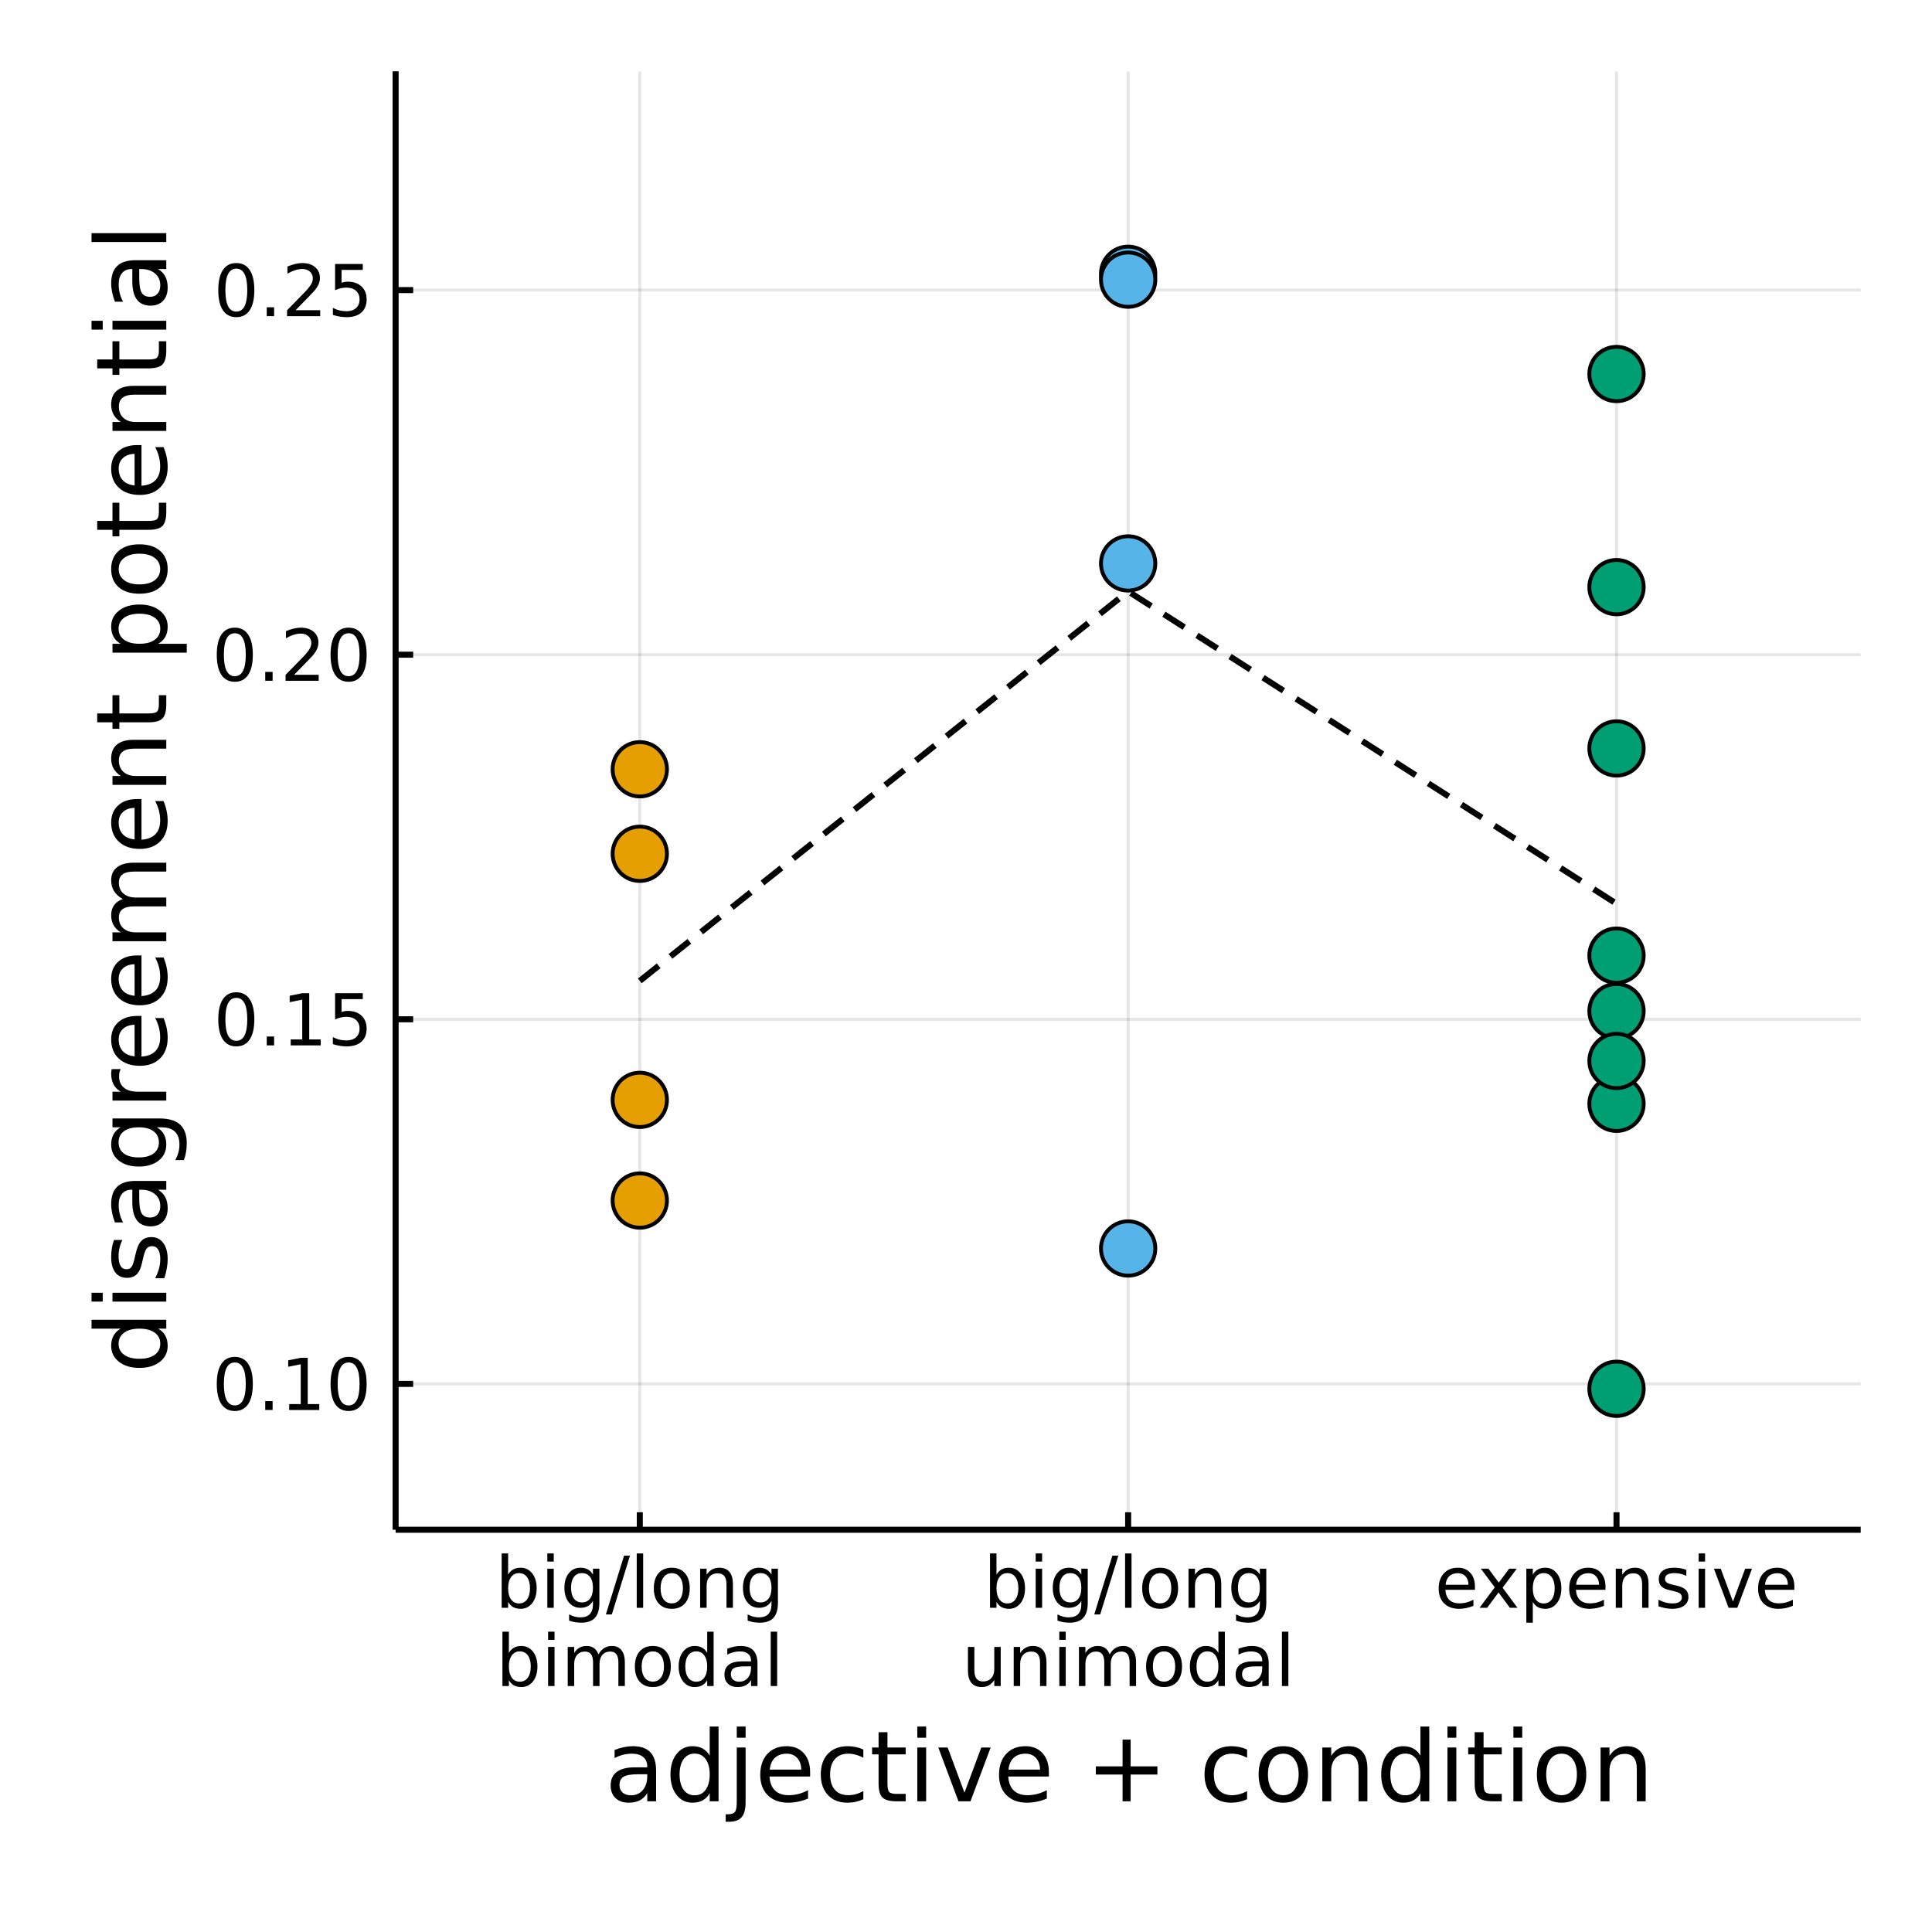 <?xml version="1.0" encoding="utf-8"?>
<svg xmlns="http://www.w3.org/2000/svg" xmlns:xlink="http://www.w3.org/1999/xlink" width="320" height="320" viewBox="0 0 1280 1280">
<rect x="0" y="0" width="1280" height="1280" fill="#333333" stroke="none"/>
<defs>
  <clipPath id="clip300">
    <rect x="0" y="0" width="1280" height="1280"/>
  </clipPath>
</defs>
<path clip-path="url(#clip300)" d="
M0 1280 L1280 1280 L1280 0 L0 0  Z
  " fill="#ffffff" fill-rule="evenodd" fill-opacity="1"/>
<defs>
  <clipPath id="clip301">
    <rect x="256" y="128" width="897" height="897"/>
  </clipPath>
</defs>
<path clip-path="url(#clip300)" d="
M262.102 1013.5 L1232.76 1013.5 L1232.76 47.244 L262.102 47.244  Z
  " fill="#ffffff" fill-rule="evenodd" fill-opacity="1"/>
<defs>
  <clipPath id="clip302">
    <rect x="262" y="47" width="972" height="967"/>
  </clipPath>
</defs>
<polyline clip-path="url(#clip302)" style="stroke:#000000; stroke-linecap:butt; stroke-linejoin:round; stroke-width:2; stroke-opacity:0.1; fill:none" points="
  423.878,1013.5 423.878,47.244 
  "/>
<polyline clip-path="url(#clip302)" style="stroke:#000000; stroke-linecap:butt; stroke-linejoin:round; stroke-width:2; stroke-opacity:0.1; fill:none" points="
  747.429,1013.5 747.429,47.244 
  "/>
<polyline clip-path="url(#clip302)" style="stroke:#000000; stroke-linecap:butt; stroke-linejoin:round; stroke-width:2; stroke-opacity:0.1; fill:none" points="
  1070.98,1013.5 1070.98,47.244 
  "/>
<polyline clip-path="url(#clip300)" style="stroke:#000000; stroke-linecap:butt; stroke-linejoin:round; stroke-width:4; stroke-opacity:1; fill:none" points="
  262.102,1013.5 1232.76,1013.5 
  "/>
<polyline clip-path="url(#clip300)" style="stroke:#000000; stroke-linecap:butt; stroke-linejoin:round; stroke-width:4; stroke-opacity:1; fill:none" points="
  423.878,1013.5 423.878,1001.9 
  "/>
<polyline clip-path="url(#clip300)" style="stroke:#000000; stroke-linecap:butt; stroke-linejoin:round; stroke-width:4; stroke-opacity:1; fill:none" points="
  747.429,1013.5 747.429,1001.9 
  "/>
<polyline clip-path="url(#clip300)" style="stroke:#000000; stroke-linecap:butt; stroke-linejoin:round; stroke-width:4; stroke-opacity:1; fill:none" points="
  1070.98,1013.5 1070.98,1001.9 
  "/>
<path clip-path="url(#clip300)" d="M351.135 1052.27 Q351.135 1047.57 349.191 1044.91 Q347.269 1042.23 343.89 1042.23 Q340.51 1042.23 338.566 1044.91 Q336.644 1047.57 336.644 1052.27 Q336.644 1056.97 338.566 1059.66 Q340.51 1062.32 343.89 1062.32 Q347.269 1062.32 349.191 1059.66 Q351.135 1056.97 351.135 1052.27 M336.644 1043.22 Q337.987 1040.91 340.024 1039.8 Q342.084 1038.66 344.931 1038.66 Q349.654 1038.66 352.593 1042.41 Q355.556 1046.16 355.556 1052.27 Q355.556 1058.38 352.593 1062.13 Q349.654 1065.88 344.931 1065.88 Q342.084 1065.88 340.024 1064.77 Q337.987 1063.64 336.644 1061.32 L336.644 1065.21 L332.362 1065.21 L332.362 1029.19 L336.644 1029.19 L336.644 1043.22 Z" fill="#000000" fill-rule="evenodd" fill-opacity="1" /><path clip-path="url(#clip300)" d="M362.616 1039.29 L366.876 1039.29 L366.876 1065.21 L362.616 1065.21 L362.616 1039.29 M362.616 1029.19 L366.876 1029.19 L366.876 1034.59 L362.616 1034.59 L362.616 1029.19 Z" fill="#000000" fill-rule="evenodd" fill-opacity="1" /><path clip-path="url(#clip300)" d="M392.848 1051.95 Q392.848 1047.32 390.926 1044.77 Q389.028 1042.23 385.579 1042.23 Q382.153 1042.23 380.232 1044.77 Q378.334 1047.32 378.334 1051.95 Q378.334 1056.55 380.232 1059.1 Q382.153 1061.65 385.579 1061.65 Q389.028 1061.65 390.926 1059.1 Q392.848 1056.55 392.848 1051.95 M397.107 1061.99 Q397.107 1068.61 394.167 1071.83 Q391.227 1075.07 385.163 1075.07 Q382.917 1075.07 380.927 1074.73 Q378.936 1074.4 377.061 1073.71 L377.061 1069.56 Q378.936 1070.58 380.764 1071.07 Q382.593 1071.55 384.491 1071.55 Q388.681 1071.55 390.764 1069.36 Q392.848 1067.18 392.848 1062.76 L392.848 1060.65 Q391.528 1062.94 389.468 1064.08 Q387.408 1065.21 384.538 1065.21 Q379.769 1065.21 376.852 1061.58 Q373.936 1057.94 373.936 1051.95 Q373.936 1045.93 376.852 1042.3 Q379.769 1038.66 384.538 1038.66 Q387.408 1038.66 389.468 1039.8 Q391.528 1040.93 392.848 1043.22 L392.848 1039.29 L397.107 1039.29 L397.107 1061.99 Z" fill="#000000" fill-rule="evenodd" fill-opacity="1" /><path clip-path="url(#clip300)" d="M413.449 1030.65 L417.385 1030.65 L405.348 1069.61 L401.413 1069.61 L413.449 1030.65 Z" fill="#000000" fill-rule="evenodd" fill-opacity="1" /><path clip-path="url(#clip300)" d="M421.852 1029.19 L426.111 1029.19 L426.111 1065.21 L421.852 1065.21 L421.852 1029.19 Z" fill="#000000" fill-rule="evenodd" fill-opacity="1" /><path clip-path="url(#clip300)" d="M445.07 1042.27 Q441.644 1042.27 439.653 1044.96 Q437.662 1047.62 437.662 1052.27 Q437.662 1056.92 439.63 1059.61 Q441.621 1062.27 445.07 1062.27 Q448.472 1062.27 450.463 1059.59 Q452.454 1056.9 452.454 1052.27 Q452.454 1047.67 450.463 1044.98 Q448.472 1042.27 445.07 1042.27 M445.07 1038.66 Q450.625 1038.66 453.796 1042.27 Q456.968 1045.88 456.968 1052.27 Q456.968 1058.64 453.796 1062.27 Q450.625 1065.88 445.07 1065.88 Q439.491 1065.88 436.32 1062.27 Q433.172 1058.64 433.172 1052.27 Q433.172 1045.88 436.32 1042.27 Q439.491 1038.66 445.07 1038.66 Z" fill="#000000" fill-rule="evenodd" fill-opacity="1" /><path clip-path="url(#clip300)" d="M485.579 1049.56 L485.579 1065.21 L481.32 1065.21 L481.32 1049.7 Q481.32 1046.02 479.884 1044.19 Q478.449 1042.36 475.579 1042.36 Q472.13 1042.36 470.139 1044.56 Q468.148 1046.76 468.148 1050.56 L468.148 1065.21 L463.866 1065.21 L463.866 1039.29 L468.148 1039.29 L468.148 1043.31 Q469.676 1040.98 471.736 1039.82 Q473.82 1038.66 476.528 1038.66 Q480.995 1038.66 483.287 1041.44 Q485.579 1044.19 485.579 1049.56 Z" fill="#000000" fill-rule="evenodd" fill-opacity="1" /><path clip-path="url(#clip300)" d="M511.134 1051.95 Q511.134 1047.32 509.213 1044.77 Q507.315 1042.23 503.866 1042.23 Q500.44 1042.23 498.518 1044.77 Q496.62 1047.32 496.62 1051.95 Q496.62 1056.55 498.518 1059.1 Q500.44 1061.65 503.866 1061.65 Q507.315 1061.65 509.213 1059.1 Q511.134 1056.55 511.134 1051.95 M515.393 1061.99 Q515.393 1068.61 512.454 1071.83 Q509.514 1075.07 503.449 1075.07 Q501.204 1075.07 499.213 1074.73 Q497.222 1074.4 495.347 1073.71 L495.347 1069.56 Q497.222 1070.58 499.051 1071.07 Q500.88 1071.55 502.778 1071.55 Q506.968 1071.55 509.051 1069.36 Q511.134 1067.18 511.134 1062.76 L511.134 1060.65 Q509.815 1062.94 507.755 1064.08 Q505.694 1065.21 502.824 1065.21 Q498.056 1065.21 495.139 1061.58 Q492.222 1057.94 492.222 1051.95 Q492.222 1045.93 495.139 1042.3 Q498.056 1038.66 502.824 1038.66 Q505.694 1038.66 507.755 1039.8 Q509.815 1040.93 511.134 1043.22 L511.134 1039.29 L515.393 1039.29 L515.393 1061.99 Z" fill="#000000" fill-rule="evenodd" fill-opacity="1" /><path clip-path="url(#clip300)" d="M351.644 1104.11 Q351.644 1099.41 349.7 1096.75 Q347.779 1094.07 344.399 1094.07 Q341.019 1094.07 339.075 1096.75 Q337.154 1099.41 337.154 1104.11 Q337.154 1108.81 339.075 1111.5 Q341.019 1114.16 344.399 1114.16 Q347.779 1114.16 349.7 1111.5 Q351.644 1108.81 351.644 1104.11 M337.154 1095.06 Q338.496 1092.75 340.533 1091.64 Q342.593 1090.5 345.441 1090.5 Q350.163 1090.5 353.103 1094.25 Q356.066 1098 356.066 1104.11 Q356.066 1110.22 353.103 1113.97 Q350.163 1117.72 345.441 1117.72 Q342.593 1117.72 340.533 1116.61 Q338.496 1115.48 337.154 1113.16 L337.154 1117.05 L332.871 1117.05 L332.871 1081.03 L337.154 1081.03 L337.154 1095.06 Z" fill="#000000" fill-rule="evenodd" fill-opacity="1" /><path clip-path="url(#clip300)" d="M363.126 1091.13 L367.385 1091.13 L367.385 1117.05 L363.126 1117.05 L363.126 1091.13 M363.126 1081.03 L367.385 1081.03 L367.385 1086.43 L363.126 1086.43 L363.126 1081.03 Z" fill="#000000" fill-rule="evenodd" fill-opacity="1" /><path clip-path="url(#clip300)" d="M396.482 1096.1 Q398.079 1093.23 400.301 1091.87 Q402.524 1090.5 405.533 1090.5 Q409.584 1090.5 411.783 1093.35 Q413.982 1096.17 413.982 1101.4 L413.982 1117.05 L409.7 1117.05 L409.7 1101.54 Q409.7 1097.82 408.38 1096.01 Q407.061 1094.2 404.352 1094.2 Q401.042 1094.2 399.121 1096.4 Q397.2 1098.6 397.2 1102.4 L397.2 1117.05 L392.917 1117.05 L392.917 1101.54 Q392.917 1097.79 391.598 1096.01 Q390.278 1094.2 387.524 1094.2 Q384.26 1094.2 382.339 1096.43 Q380.417 1098.63 380.417 1102.4 L380.417 1117.05 L376.135 1117.05 L376.135 1091.13 L380.417 1091.13 L380.417 1095.15 Q381.876 1092.77 383.913 1091.64 Q385.95 1090.5 388.751 1090.5 Q391.575 1090.5 393.542 1091.94 Q395.533 1093.37 396.482 1096.1 Z" fill="#000000" fill-rule="evenodd" fill-opacity="1" /><path clip-path="url(#clip300)" d="M432.523 1094.11 Q429.098 1094.11 427.107 1096.8 Q425.116 1099.46 425.116 1104.11 Q425.116 1108.76 427.084 1111.45 Q429.074 1114.11 432.523 1114.11 Q435.926 1114.11 437.917 1111.43 Q439.908 1108.74 439.908 1104.11 Q439.908 1099.51 437.917 1096.82 Q435.926 1094.11 432.523 1094.11 M432.523 1090.5 Q438.079 1090.5 441.25 1094.11 Q444.422 1097.72 444.422 1104.11 Q444.422 1110.48 441.25 1114.11 Q438.079 1117.72 432.523 1117.72 Q426.945 1117.72 423.774 1114.11 Q420.625 1110.48 420.625 1104.11 Q420.625 1097.72 423.774 1094.11 Q426.945 1090.5 432.523 1090.5 Z" fill="#000000" fill-rule="evenodd" fill-opacity="1" /><path clip-path="url(#clip300)" d="M468.542 1095.06 L468.542 1081.03 L472.801 1081.03 L472.801 1117.05 L468.542 1117.05 L468.542 1113.16 Q467.199 1115.48 465.139 1116.61 Q463.102 1117.72 460.232 1117.72 Q455.533 1117.72 452.57 1113.97 Q449.63 1110.22 449.63 1104.11 Q449.63 1098 452.57 1094.25 Q455.533 1090.5 460.232 1090.5 Q463.102 1090.5 465.139 1091.64 Q467.199 1092.75 468.542 1095.06 M454.028 1104.11 Q454.028 1108.81 455.949 1111.5 Q457.894 1114.16 461.273 1114.16 Q464.653 1114.16 466.597 1111.5 Q468.542 1108.81 468.542 1104.11 Q468.542 1099.41 466.597 1096.75 Q464.653 1094.07 461.273 1094.07 Q457.894 1094.07 455.949 1096.75 Q454.028 1099.41 454.028 1104.11 Z" fill="#000000" fill-rule="evenodd" fill-opacity="1" /><path clip-path="url(#clip300)" d="M493.356 1104.02 Q488.194 1104.02 486.204 1105.2 Q484.213 1106.38 484.213 1109.23 Q484.213 1111.5 485.694 1112.84 Q487.199 1114.16 489.769 1114.16 Q493.31 1114.16 495.44 1111.66 Q497.593 1109.14 497.593 1104.97 L497.593 1104.02 L493.356 1104.02 M501.852 1102.26 L501.852 1117.05 L497.593 1117.05 L497.593 1113.12 Q496.134 1115.48 493.958 1116.61 Q491.782 1117.72 488.634 1117.72 Q484.653 1117.72 482.292 1115.5 Q479.954 1113.26 479.954 1109.51 Q479.954 1105.13 482.87 1102.91 Q485.81 1100.69 491.62 1100.69 L497.593 1100.69 L497.593 1100.27 Q497.593 1097.33 495.648 1095.73 Q493.727 1094.11 490.231 1094.11 Q488.009 1094.11 485.903 1094.64 Q483.796 1095.18 481.852 1096.24 L481.852 1092.31 Q484.19 1091.4 486.389 1090.96 Q488.588 1090.5 490.671 1090.5 Q496.296 1090.5 499.074 1093.42 Q501.852 1096.33 501.852 1102.26 Z" fill="#000000" fill-rule="evenodd" fill-opacity="1" /><path clip-path="url(#clip300)" d="M510.625 1081.03 L514.884 1081.03 L514.884 1117.05 L510.625 1117.05 L510.625 1081.03 Z" fill="#000000" fill-rule="evenodd" fill-opacity="1" /><path clip-path="url(#clip300)" d="M674.686 1052.27 Q674.686 1047.57 672.742 1044.91 Q670.821 1042.23 667.441 1042.23 Q664.061 1042.23 662.117 1044.91 Q660.196 1047.57 660.196 1052.27 Q660.196 1056.97 662.117 1059.66 Q664.061 1062.32 667.441 1062.32 Q670.821 1062.32 672.742 1059.66 Q674.686 1056.97 674.686 1052.27 M660.196 1043.22 Q661.538 1040.91 663.575 1039.8 Q665.635 1038.66 668.483 1038.66 Q673.205 1038.66 676.145 1042.41 Q679.108 1046.16 679.108 1052.27 Q679.108 1058.38 676.145 1062.13 Q673.205 1065.88 668.483 1065.88 Q665.635 1065.88 663.575 1064.77 Q661.538 1063.64 660.196 1061.32 L660.196 1065.21 L655.913 1065.21 L655.913 1029.19 L660.196 1029.19 L660.196 1043.22 Z" fill="#000000" fill-rule="evenodd" fill-opacity="1" /><path clip-path="url(#clip300)" d="M686.168 1039.29 L690.427 1039.29 L690.427 1065.21 L686.168 1065.21 L686.168 1039.29 M686.168 1029.19 L690.427 1029.19 L690.427 1034.59 L686.168 1034.59 L686.168 1029.19 Z" fill="#000000" fill-rule="evenodd" fill-opacity="1" /><path clip-path="url(#clip300)" d="M716.399 1051.95 Q716.399 1047.32 714.478 1044.77 Q712.58 1042.23 709.131 1042.23 Q705.705 1042.23 703.783 1044.77 Q701.885 1047.32 701.885 1051.95 Q701.885 1056.55 703.783 1059.1 Q705.705 1061.65 709.131 1061.65 Q712.58 1061.65 714.478 1059.1 Q716.399 1056.55 716.399 1051.95 M720.658 1061.99 Q720.658 1068.61 717.718 1071.83 Q714.779 1075.07 708.714 1075.07 Q706.469 1075.07 704.478 1074.73 Q702.487 1074.4 700.612 1073.71 L700.612 1069.56 Q702.487 1070.58 704.316 1071.07 Q706.144 1071.55 708.043 1071.55 Q712.232 1071.55 714.316 1069.36 Q716.399 1067.18 716.399 1062.76 L716.399 1060.65 Q715.08 1062.94 713.019 1064.08 Q710.959 1065.21 708.089 1065.21 Q703.32 1065.21 700.404 1061.58 Q697.487 1057.94 697.487 1051.95 Q697.487 1045.93 700.404 1042.3 Q703.32 1038.66 708.089 1038.66 Q710.959 1038.66 713.019 1039.8 Q715.08 1040.93 716.399 1043.22 L716.399 1039.29 L720.658 1039.29 L720.658 1061.99 Z" fill="#000000" fill-rule="evenodd" fill-opacity="1" /><path clip-path="url(#clip300)" d="M737.001 1030.65 L740.936 1030.65 L728.899 1069.61 L724.964 1069.61 L737.001 1030.65 Z" fill="#000000" fill-rule="evenodd" fill-opacity="1" /><path clip-path="url(#clip300)" d="M745.404 1029.19 L749.663 1029.19 L749.663 1065.21 L745.404 1065.21 L745.404 1029.19 Z" fill="#000000" fill-rule="evenodd" fill-opacity="1" /><path clip-path="url(#clip300)" d="M768.621 1042.27 Q765.195 1042.27 763.204 1044.96 Q761.214 1047.62 761.214 1052.27 Q761.214 1056.92 763.181 1059.61 Q765.172 1062.27 768.621 1062.27 Q772.024 1062.27 774.014 1059.59 Q776.005 1056.9 776.005 1052.27 Q776.005 1047.67 774.014 1044.98 Q772.024 1042.27 768.621 1042.27 M768.621 1038.66 Q774.177 1038.66 777.348 1042.27 Q780.519 1045.88 780.519 1052.27 Q780.519 1058.64 777.348 1062.27 Q774.177 1065.88 768.621 1065.88 Q763.042 1065.88 759.871 1062.27 Q756.723 1058.64 756.723 1052.27 Q756.723 1045.88 759.871 1042.27 Q763.042 1038.66 768.621 1038.66 Z" fill="#000000" fill-rule="evenodd" fill-opacity="1" /><path clip-path="url(#clip300)" d="M809.13 1049.56 L809.13 1065.21 L804.871 1065.21 L804.871 1049.7 Q804.871 1046.02 803.436 1044.19 Q802 1042.36 799.13 1042.36 Q795.681 1042.36 793.69 1044.56 Q791.7 1046.76 791.7 1050.56 L791.7 1065.21 L787.417 1065.21 L787.417 1039.29 L791.7 1039.29 L791.7 1043.31 Q793.227 1040.98 795.288 1039.82 Q797.371 1038.66 800.079 1038.66 Q804.547 1038.66 806.838 1041.44 Q809.13 1044.19 809.13 1049.56 Z" fill="#000000" fill-rule="evenodd" fill-opacity="1" /><path clip-path="url(#clip300)" d="M834.685 1051.95 Q834.685 1047.32 832.764 1044.77 Q830.866 1042.23 827.417 1042.23 Q823.991 1042.23 822.07 1044.77 Q820.172 1047.32 820.172 1051.95 Q820.172 1056.55 822.07 1059.1 Q823.991 1061.65 827.417 1061.65 Q830.866 1061.65 832.764 1059.1 Q834.685 1056.55 834.685 1051.95 M838.945 1061.99 Q838.945 1068.61 836.005 1071.83 Q833.065 1075.07 827 1075.07 Q824.755 1075.07 822.764 1074.73 Q820.773 1074.4 818.898 1073.71 L818.898 1069.56 Q820.773 1070.58 822.602 1071.07 Q824.431 1071.55 826.329 1071.55 Q830.519 1071.55 832.602 1069.36 Q834.685 1067.18 834.685 1062.76 L834.685 1060.65 Q833.366 1062.94 831.306 1064.08 Q829.246 1065.21 826.375 1065.21 Q821.607 1065.21 818.69 1061.58 Q815.774 1057.94 815.774 1051.95 Q815.774 1045.93 818.69 1042.3 Q821.607 1038.66 826.375 1038.66 Q829.246 1038.66 831.306 1039.8 Q833.366 1040.93 834.685 1043.22 L834.685 1039.29 L838.945 1039.29 L838.945 1061.99 Z" fill="#000000" fill-rule="evenodd" fill-opacity="1" /><path clip-path="url(#clip300)" d="M641.284 1106.82 L641.284 1091.13 L645.543 1091.13 L645.543 1106.66 Q645.543 1110.34 646.978 1112.19 Q648.413 1114.02 651.284 1114.02 Q654.733 1114.02 656.723 1111.82 Q658.737 1109.62 658.737 1105.83 L658.737 1091.13 L662.997 1091.13 L662.997 1117.05 L658.737 1117.05 L658.737 1113.07 Q657.186 1115.43 655.126 1116.59 Q653.089 1117.72 650.381 1117.72 Q645.913 1117.72 643.599 1114.95 Q641.284 1112.17 641.284 1106.82 M652.001 1090.5 L652.001 1090.5 Z" fill="#000000" fill-rule="evenodd" fill-opacity="1" /><path clip-path="url(#clip300)" d="M693.32 1101.4 L693.32 1117.05 L689.061 1117.05 L689.061 1101.54 Q689.061 1097.86 687.626 1096.03 Q686.191 1094.2 683.321 1094.2 Q679.871 1094.2 677.881 1096.4 Q675.89 1098.6 675.89 1102.4 L675.89 1117.05 L671.608 1117.05 L671.608 1091.13 L675.89 1091.13 L675.89 1095.15 Q677.418 1092.82 679.478 1091.66 Q681.561 1090.5 684.27 1090.5 Q688.737 1090.5 691.029 1093.28 Q693.32 1096.03 693.32 1101.4 Z" fill="#000000" fill-rule="evenodd" fill-opacity="1" /><path clip-path="url(#clip300)" d="M701.816 1091.13 L706.075 1091.13 L706.075 1117.05 L701.816 1117.05 L701.816 1091.13 M701.816 1081.03 L706.075 1081.03 L706.075 1086.43 L701.816 1086.43 L701.816 1081.03 Z" fill="#000000" fill-rule="evenodd" fill-opacity="1" /><path clip-path="url(#clip300)" d="M735.172 1096.1 Q736.769 1093.23 738.992 1091.87 Q741.214 1090.5 744.223 1090.5 Q748.274 1090.5 750.473 1093.35 Q752.672 1096.17 752.672 1101.4 L752.672 1117.05 L748.39 1117.05 L748.39 1101.54 Q748.39 1097.82 747.07 1096.01 Q745.751 1094.2 743.042 1094.2 Q739.732 1094.2 737.811 1096.4 Q735.89 1098.6 735.89 1102.4 L735.89 1117.05 L731.607 1117.05 L731.607 1101.54 Q731.607 1097.79 730.288 1096.01 Q728.968 1094.2 726.214 1094.2 Q722.95 1094.2 721.029 1096.43 Q719.107 1098.63 719.107 1102.4 L719.107 1117.05 L714.825 1117.05 L714.825 1091.13 L719.107 1091.13 L719.107 1095.15 Q720.566 1092.77 722.603 1091.64 Q724.64 1090.5 727.441 1090.5 Q730.265 1090.5 732.232 1091.94 Q734.223 1093.37 735.172 1096.1 Z" fill="#000000" fill-rule="evenodd" fill-opacity="1" /><path clip-path="url(#clip300)" d="M771.214 1094.11 Q767.788 1094.11 765.797 1096.8 Q763.806 1099.46 763.806 1104.11 Q763.806 1108.76 765.774 1111.45 Q767.765 1114.11 771.214 1114.11 Q774.616 1114.11 776.607 1111.43 Q778.598 1108.74 778.598 1104.11 Q778.598 1099.51 776.607 1096.82 Q774.616 1094.11 771.214 1094.11 M771.214 1090.5 Q776.769 1090.5 779.94 1094.11 Q783.112 1097.72 783.112 1104.11 Q783.112 1110.48 779.94 1114.11 Q776.769 1117.72 771.214 1117.72 Q765.635 1117.72 762.464 1114.11 Q759.315 1110.48 759.315 1104.11 Q759.315 1097.72 762.464 1094.11 Q765.635 1090.5 771.214 1090.5 Z" fill="#000000" fill-rule="evenodd" fill-opacity="1" /><path clip-path="url(#clip300)" d="M807.232 1095.06 L807.232 1081.03 L811.491 1081.03 L811.491 1117.05 L807.232 1117.05 L807.232 1113.16 Q805.889 1115.48 803.829 1116.61 Q801.792 1117.72 798.922 1117.72 Q794.223 1117.72 791.26 1113.97 Q788.32 1110.22 788.32 1104.11 Q788.32 1098 791.26 1094.25 Q794.223 1090.5 798.922 1090.5 Q801.792 1090.5 803.829 1091.64 Q805.889 1092.75 807.232 1095.06 M792.718 1104.11 Q792.718 1108.81 794.639 1111.5 Q796.584 1114.16 799.963 1114.16 Q803.343 1114.16 805.287 1111.5 Q807.232 1108.81 807.232 1104.11 Q807.232 1099.41 805.287 1096.75 Q803.343 1094.07 799.963 1094.07 Q796.584 1094.07 794.639 1096.75 Q792.718 1099.41 792.718 1104.11 Z" fill="#000000" fill-rule="evenodd" fill-opacity="1" /><path clip-path="url(#clip300)" d="M832.047 1104.02 Q826.885 1104.02 824.894 1105.2 Q822.903 1106.38 822.903 1109.23 Q822.903 1111.5 824.385 1112.84 Q825.889 1114.16 828.459 1114.16 Q832 1114.16 834.13 1111.66 Q836.283 1109.14 836.283 1104.97 L836.283 1104.02 L832.047 1104.02 M840.542 1102.26 L840.542 1117.05 L836.283 1117.05 L836.283 1113.12 Q834.824 1115.48 832.648 1116.61 Q830.473 1117.72 827.324 1117.72 Q823.343 1117.72 820.982 1115.5 Q818.644 1113.26 818.644 1109.51 Q818.644 1105.13 821.561 1102.91 Q824.5 1100.69 830.31 1100.69 L836.283 1100.69 L836.283 1100.27 Q836.283 1097.33 834.338 1095.73 Q832.417 1094.11 828.922 1094.11 Q826.699 1094.11 824.593 1094.64 Q822.486 1095.18 820.542 1096.24 L820.542 1092.31 Q822.88 1091.4 825.079 1090.96 Q827.278 1090.5 829.361 1090.5 Q834.986 1090.5 837.764 1093.42 Q840.542 1096.33 840.542 1102.26 Z" fill="#000000" fill-rule="evenodd" fill-opacity="1" /><path clip-path="url(#clip300)" d="M849.315 1081.03 L853.574 1081.03 L853.574 1117.05 L849.315 1117.05 L849.315 1081.03 Z" fill="#000000" fill-rule="evenodd" fill-opacity="1" /><path clip-path="url(#clip300)" d="M977.184 1051.18 L977.184 1053.27 L957.601 1053.27 Q957.879 1057.67 960.24 1059.98 Q962.624 1062.27 966.86 1062.27 Q969.314 1062.27 971.606 1061.67 Q973.921 1061.07 976.189 1059.86 L976.189 1063.89 Q973.897 1064.86 971.49 1065.37 Q969.083 1065.88 966.606 1065.88 Q960.402 1065.88 956.768 1062.27 Q953.157 1058.66 953.157 1052.5 Q953.157 1046.14 956.583 1042.41 Q960.032 1038.66 965.865 1038.66 Q971.097 1038.66 974.129 1042.04 Q977.184 1045.4 977.184 1051.18 M972.925 1049.93 Q972.879 1046.44 970.958 1044.36 Q969.06 1042.27 965.911 1042.27 Q962.347 1042.27 960.194 1044.29 Q958.064 1046.3 957.74 1049.96 L972.925 1049.93 Z" fill="#000000" fill-rule="evenodd" fill-opacity="1" /><path clip-path="url(#clip300)" d="M1004.89 1039.29 L995.518 1051.9 L1005.38 1065.21 L1000.36 1065.21 L992.809 1055.03 L985.263 1065.21 L980.24 1065.21 L990.309 1051.65 L981.096 1039.29 L986.12 1039.29 L992.995 1048.52 L999.87 1039.29 L1004.89 1039.29 Z" fill="#000000" fill-rule="evenodd" fill-opacity="1" /><path clip-path="url(#clip300)" d="M1015.52 1061.32 L1015.52 1075.07 L1011.24 1075.07 L1011.24 1039.29 L1015.52 1039.29 L1015.52 1043.22 Q1016.86 1040.91 1018.9 1039.8 Q1020.96 1038.66 1023.8 1038.66 Q1028.53 1038.66 1031.47 1042.41 Q1034.43 1046.16 1034.43 1052.27 Q1034.43 1058.38 1031.47 1062.13 Q1028.53 1065.88 1023.8 1065.88 Q1020.96 1065.88 1018.9 1064.77 Q1016.86 1063.64 1015.52 1061.32 M1030.01 1052.27 Q1030.01 1047.57 1028.06 1044.91 Q1026.14 1042.23 1022.76 1042.23 Q1019.38 1042.23 1017.44 1044.91 Q1015.52 1047.57 1015.52 1052.27 Q1015.52 1056.97 1017.44 1059.66 Q1019.38 1062.32 1022.76 1062.32 Q1026.14 1062.32 1028.06 1059.66 Q1030.01 1056.97 1030.01 1052.27 Z" fill="#000000" fill-rule="evenodd" fill-opacity="1" /><path clip-path="url(#clip300)" d="M1063.67 1051.18 L1063.67 1053.27 L1044.08 1053.27 Q1044.36 1057.67 1046.72 1059.98 Q1049.11 1062.27 1053.34 1062.27 Q1055.8 1062.27 1058.09 1061.67 Q1060.4 1061.07 1062.67 1059.86 L1062.67 1063.89 Q1060.38 1064.86 1057.97 1065.37 Q1055.56 1065.88 1053.09 1065.88 Q1046.88 1065.88 1043.25 1062.27 Q1039.64 1058.66 1039.64 1052.5 Q1039.64 1046.14 1043.06 1042.41 Q1046.51 1038.66 1052.35 1038.66 Q1057.58 1038.66 1060.61 1042.04 Q1063.67 1045.4 1063.67 1051.18 M1059.41 1049.93 Q1059.36 1046.44 1057.44 1044.36 Q1055.54 1042.27 1052.39 1042.27 Q1048.83 1042.27 1046.67 1044.29 Q1044.55 1046.3 1044.22 1049.96 L1059.41 1049.93 Z" fill="#000000" fill-rule="evenodd" fill-opacity="1" /><path clip-path="url(#clip300)" d="M1092.21 1049.56 L1092.21 1065.21 L1087.95 1065.21 L1087.95 1049.7 Q1087.95 1046.02 1086.51 1044.19 Q1085.08 1042.36 1082.21 1042.36 Q1078.76 1042.36 1076.77 1044.56 Q1074.78 1046.76 1074.78 1050.56 L1074.78 1065.21 L1070.49 1065.21 L1070.49 1039.29 L1074.78 1039.29 L1074.78 1043.31 Q1076.3 1040.98 1078.36 1039.82 Q1080.45 1038.66 1083.16 1038.66 Q1087.62 1038.66 1089.92 1041.44 Q1092.21 1044.19 1092.21 1049.56 Z" fill="#000000" fill-rule="evenodd" fill-opacity="1" /><path clip-path="url(#clip300)" d="M1117.23 1040.05 L1117.23 1044.08 Q1115.42 1043.15 1113.48 1042.69 Q1111.54 1042.23 1109.45 1042.23 Q1106.28 1042.23 1104.68 1043.2 Q1103.11 1044.17 1103.11 1046.11 Q1103.11 1047.6 1104.24 1048.45 Q1105.38 1049.29 1108.8 1050.05 L1110.26 1050.37 Q1114.8 1051.35 1116.7 1053.13 Q1118.62 1054.89 1118.62 1058.06 Q1118.62 1061.67 1115.75 1063.78 Q1112.9 1065.88 1107.9 1065.88 Q1105.82 1065.88 1103.55 1065.47 Q1101.3 1065.07 1098.8 1064.26 L1098.8 1059.86 Q1101.17 1061.09 1103.46 1061.72 Q1105.75 1062.32 1107.99 1062.32 Q1111 1062.32 1112.62 1061.3 Q1114.24 1060.26 1114.24 1058.38 Q1114.24 1056.65 1113.06 1055.72 Q1111.91 1054.8 1107.95 1053.94 L1106.47 1053.59 Q1102.51 1052.76 1100.75 1051.05 Q1098.99 1049.31 1098.99 1046.3 Q1098.99 1042.64 1101.58 1040.65 Q1104.17 1038.66 1108.94 1038.66 Q1111.3 1038.66 1113.39 1039.01 Q1115.47 1039.36 1117.23 1040.05 Z" fill="#000000" fill-rule="evenodd" fill-opacity="1" /><path clip-path="url(#clip300)" d="M1125.4 1039.29 L1129.66 1039.29 L1129.66 1065.21 L1125.4 1065.21 L1125.4 1039.29 M1125.4 1029.19 L1129.66 1029.19 L1129.66 1034.59 L1125.4 1034.59 L1125.4 1029.19 Z" fill="#000000" fill-rule="evenodd" fill-opacity="1" /><path clip-path="url(#clip300)" d="M1135.52 1039.29 L1140.03 1039.29 L1148.13 1061.05 L1156.23 1039.29 L1160.75 1039.29 L1151.03 1065.21 L1145.24 1065.21 L1135.52 1039.29 Z" fill="#000000" fill-rule="evenodd" fill-opacity="1" /><path clip-path="url(#clip300)" d="M1188.8 1051.18 L1188.8 1053.27 L1169.22 1053.27 Q1169.5 1057.67 1171.86 1059.98 Q1174.24 1062.27 1178.48 1062.27 Q1180.93 1062.27 1183.23 1061.67 Q1185.54 1061.07 1187.81 1059.86 L1187.81 1063.89 Q1185.52 1064.86 1183.11 1065.37 Q1180.7 1065.88 1178.23 1065.88 Q1172.02 1065.88 1168.39 1062.27 Q1164.78 1058.66 1164.78 1052.5 Q1164.78 1046.14 1168.2 1042.41 Q1171.65 1038.66 1177.48 1038.66 Q1182.72 1038.66 1185.75 1042.04 Q1188.8 1045.4 1188.8 1051.18 M1184.54 1049.93 Q1184.5 1046.44 1182.58 1044.36 Q1180.68 1042.27 1177.53 1042.27 Q1173.97 1042.27 1171.81 1044.29 Q1169.68 1046.3 1169.36 1049.96 L1184.54 1049.93 Z" fill="#000000" fill-rule="evenodd" fill-opacity="1" /><path clip-path="url(#clip300)" d="M423.001 1175.48 Q415.903 1175.48 413.166 1177.11 Q410.428 1178.73 410.428 1182.65 Q410.428 1185.76 412.465 1187.61 Q414.534 1189.43 418.067 1189.43 Q422.937 1189.43 425.865 1185.99 Q428.825 1182.52 428.825 1176.79 L428.825 1175.48 L423.001 1175.48 M434.682 1173.07 L434.682 1193.4 L428.825 1193.4 L428.825 1187.99 Q426.82 1191.24 423.828 1192.8 Q420.836 1194.33 416.508 1194.33 Q411.033 1194.33 407.787 1191.27 Q404.572 1188.18 404.572 1183.03 Q404.572 1177.01 408.582 1173.96 Q412.625 1170.9 420.614 1170.9 L428.825 1170.9 L428.825 1170.33 Q428.825 1166.29 426.152 1164.09 Q423.51 1161.86 418.704 1161.86 Q415.648 1161.86 412.752 1162.59 Q409.856 1163.33 407.182 1164.79 L407.182 1159.38 Q410.397 1158.14 413.42 1157.53 Q416.444 1156.9 419.309 1156.9 Q427.043 1156.9 430.862 1160.91 Q434.682 1164.92 434.682 1173.07 Z" fill="#000000" fill-rule="evenodd" fill-opacity="1" /><path clip-path="url(#clip300)" d="M470.202 1163.17 L470.202 1143.88 L476.059 1143.88 L476.059 1193.4 L470.202 1193.4 L470.202 1188.06 Q468.356 1191.24 465.524 1192.8 Q462.723 1194.33 458.776 1194.33 Q452.315 1194.33 448.241 1189.17 Q444.199 1184.01 444.199 1175.61 Q444.199 1167.21 448.241 1162.05 Q452.315 1156.9 458.776 1156.9 Q462.723 1156.9 465.524 1158.46 Q468.356 1159.98 470.202 1163.17 M450.246 1175.61 Q450.246 1182.07 452.888 1185.76 Q455.561 1189.43 460.208 1189.43 Q464.855 1189.43 467.529 1185.76 Q470.202 1182.07 470.202 1175.61 Q470.202 1169.15 467.529 1165.49 Q464.855 1161.8 460.208 1161.8 Q455.561 1161.8 452.888 1165.49 Q450.246 1169.15 450.246 1175.61 Z" fill="#000000" fill-rule="evenodd" fill-opacity="1" /><path clip-path="url(#clip300)" d="M488.122 1157.76 L493.978 1157.76 L493.978 1194.04 Q493.978 1200.85 491.368 1203.91 Q488.79 1206.96 483.029 1206.96 L480.801 1206.96 L480.801 1202 L482.361 1202 Q485.703 1202 486.912 1200.44 Q488.122 1198.91 488.122 1194.04 L488.122 1157.76 M488.122 1143.88 L493.978 1143.88 L493.978 1151.29 L488.122 1151.29 L488.122 1143.88 Z" fill="#000000" fill-rule="evenodd" fill-opacity="1" /><path clip-path="url(#clip300)" d="M536.724 1174.12 L536.724 1176.98 L509.797 1176.98 Q510.179 1183.03 513.426 1186.21 Q516.704 1189.36 522.529 1189.36 Q525.902 1189.36 529.053 1188.53 Q532.236 1187.71 535.355 1186.05 L535.355 1191.59 Q532.204 1192.93 528.894 1193.63 Q525.584 1194.33 522.178 1194.33 Q513.648 1194.33 508.651 1189.36 Q503.686 1184.4 503.686 1175.93 Q503.686 1167.18 508.397 1162.05 Q513.139 1156.9 521.16 1156.9 Q528.353 1156.9 532.523 1161.54 Q536.724 1166.16 536.724 1174.12 M530.868 1172.4 Q530.804 1167.59 528.162 1164.73 Q525.552 1161.86 521.224 1161.86 Q516.322 1161.86 513.362 1164.63 Q510.434 1167.4 509.988 1172.43 L530.868 1172.4 Z" fill="#000000" fill-rule="evenodd" fill-opacity="1" /><path clip-path="url(#clip300)" d="M571.99 1159.12 L571.99 1164.6 Q569.507 1163.23 566.993 1162.56 Q564.51 1161.86 561.964 1161.86 Q556.267 1161.86 553.116 1165.49 Q549.965 1169.09 549.965 1175.61 Q549.965 1182.14 553.116 1185.76 Q556.267 1189.36 561.964 1189.36 Q564.51 1189.36 566.993 1188.69 Q569.507 1187.99 571.99 1186.62 L571.99 1192.04 Q569.539 1193.18 566.898 1193.75 Q564.288 1194.33 561.328 1194.33 Q553.275 1194.33 548.532 1189.27 Q543.79 1184.21 543.79 1175.61 Q543.79 1166.89 548.564 1161.89 Q553.37 1156.9 561.709 1156.9 Q564.415 1156.9 566.993 1157.47 Q569.571 1158.01 571.99 1159.12 Z" fill="#000000" fill-rule="evenodd" fill-opacity="1" /><path clip-path="url(#clip300)" d="M587.968 1147.63 L587.968 1157.76 L600.031 1157.76 L600.031 1162.31 L587.968 1162.31 L587.968 1181.66 Q587.968 1186.02 589.146 1187.26 Q590.355 1188.5 594.015 1188.5 L600.031 1188.5 L600.031 1193.4 L594.015 1193.4 Q587.236 1193.4 584.658 1190.89 Q582.08 1188.34 582.08 1181.66 L582.08 1162.31 L577.783 1162.31 L577.783 1157.76 L582.08 1157.76 L582.08 1147.63 L587.968 1147.63 Z" fill="#000000" fill-rule="evenodd" fill-opacity="1" /><path clip-path="url(#clip300)" d="M607.734 1157.76 L613.59 1157.76 L613.59 1193.4 L607.734 1193.4 L607.734 1157.76 M607.734 1143.88 L613.59 1143.88 L613.59 1151.29 L607.734 1151.29 L607.734 1143.88 Z" fill="#000000" fill-rule="evenodd" fill-opacity="1" /><path clip-path="url(#clip300)" d="M621.643 1157.76 L627.849 1157.76 L638.989 1187.67 L650.129 1157.76 L656.336 1157.76 L642.968 1193.4 L635.011 1193.4 L621.643 1157.76 Z" fill="#000000" fill-rule="evenodd" fill-opacity="1" /><path clip-path="url(#clip300)" d="M694.912 1174.12 L694.912 1176.98 L667.985 1176.98 Q668.367 1183.03 671.613 1186.21 Q674.892 1189.36 680.716 1189.36 Q684.09 1189.36 687.241 1188.53 Q690.424 1187.71 693.543 1186.05 L693.543 1191.59 Q690.392 1192.93 687.082 1193.63 Q683.772 1194.33 680.366 1194.33 Q671.836 1194.33 666.839 1189.36 Q661.874 1184.4 661.874 1175.93 Q661.874 1167.18 666.584 1162.05 Q671.327 1156.9 679.348 1156.9 Q686.541 1156.9 690.711 1161.54 Q694.912 1166.16 694.912 1174.12 M689.055 1172.4 Q688.992 1167.59 686.35 1164.73 Q683.74 1161.86 679.411 1161.86 Q674.51 1161.86 671.55 1164.63 Q668.622 1167.4 668.176 1172.43 L689.055 1172.4 Z" fill="#000000" fill-rule="evenodd" fill-opacity="1" /><path clip-path="url(#clip300)" d="M749.084 1152.54 L749.084 1170.26 L766.813 1170.26 L766.813 1175.68 L749.084 1175.68 L749.084 1193.4 L743.737 1193.4 L743.737 1175.68 L726.008 1175.68 L726.008 1170.26 L743.737 1170.26 L743.737 1152.54 L749.084 1152.54 Z" fill="#000000" fill-rule="evenodd" fill-opacity="1" /><path clip-path="url(#clip300)" d="M826.236 1159.12 L826.236 1164.6 Q823.754 1163.23 821.239 1162.56 Q818.757 1161.86 816.21 1161.86 Q810.513 1161.86 807.362 1165.49 Q804.211 1169.09 804.211 1175.61 Q804.211 1182.14 807.362 1185.76 Q810.513 1189.36 816.21 1189.36 Q818.757 1189.36 821.239 1188.69 Q823.754 1187.99 826.236 1186.62 L826.236 1192.04 Q823.786 1193.18 821.144 1193.75 Q818.534 1194.33 815.574 1194.33 Q807.521 1194.33 802.779 1189.27 Q798.036 1184.21 798.036 1175.61 Q798.036 1166.89 802.811 1161.89 Q807.617 1156.9 815.956 1156.9 Q818.661 1156.9 821.239 1157.47 Q823.817 1158.01 826.236 1159.12 Z" fill="#000000" fill-rule="evenodd" fill-opacity="1" /><path clip-path="url(#clip300)" d="M850.235 1161.86 Q845.525 1161.86 842.787 1165.55 Q840.05 1169.21 840.05 1175.61 Q840.05 1182.01 842.755 1185.7 Q845.493 1189.36 850.235 1189.36 Q854.914 1189.36 857.651 1185.67 Q860.388 1181.98 860.388 1175.61 Q860.388 1169.28 857.651 1165.59 Q854.914 1161.86 850.235 1161.86 M850.235 1156.9 Q857.874 1156.9 862.234 1161.86 Q866.595 1166.83 866.595 1175.61 Q866.595 1184.36 862.234 1189.36 Q857.874 1194.33 850.235 1194.33 Q842.564 1194.33 838.204 1189.36 Q833.875 1184.36 833.875 1175.61 Q833.875 1166.83 838.204 1161.86 Q842.564 1156.9 850.235 1156.9 Z" fill="#000000" fill-rule="evenodd" fill-opacity="1" /><path clip-path="url(#clip300)" d="M905.935 1171.89 L905.935 1193.4 L900.079 1193.4 L900.079 1172.08 Q900.079 1167.02 898.105 1164.5 Q896.132 1161.99 892.185 1161.99 Q887.443 1161.99 884.705 1165.01 Q881.968 1168.04 881.968 1173.26 L881.968 1193.4 L876.08 1193.4 L876.08 1157.76 L881.968 1157.76 L881.968 1163.29 Q884.069 1160.08 886.902 1158.49 Q889.766 1156.9 893.49 1156.9 Q899.633 1156.9 902.784 1160.72 Q905.935 1164.5 905.935 1171.89 Z" fill="#000000" fill-rule="evenodd" fill-opacity="1" /><path clip-path="url(#clip300)" d="M941.074 1163.17 L941.074 1143.88 L946.93 1143.88 L946.93 1193.4 L941.074 1193.4 L941.074 1188.06 Q939.228 1191.24 936.395 1192.8 Q933.594 1194.33 929.647 1194.33 Q923.186 1194.33 919.112 1189.17 Q915.07 1184.01 915.07 1175.61 Q915.07 1167.21 919.112 1162.05 Q923.186 1156.9 929.647 1156.9 Q933.594 1156.9 936.395 1158.46 Q939.228 1159.98 941.074 1163.17 M921.117 1175.61 Q921.117 1182.07 923.759 1185.76 Q926.433 1189.43 931.08 1189.43 Q935.727 1189.43 938.4 1185.76 Q941.074 1182.07 941.074 1175.61 Q941.074 1169.15 938.4 1165.49 Q935.727 1161.8 931.08 1161.8 Q926.433 1161.8 923.759 1165.49 Q921.117 1169.15 921.117 1175.61 Z" fill="#000000" fill-rule="evenodd" fill-opacity="1" /><path clip-path="url(#clip300)" d="M958.993 1157.76 L964.85 1157.76 L964.85 1193.4 L958.993 1193.4 L958.993 1157.76 M958.993 1143.88 L964.85 1143.88 L964.85 1151.29 L958.993 1151.29 L958.993 1143.88 Z" fill="#000000" fill-rule="evenodd" fill-opacity="1" /><path clip-path="url(#clip300)" d="M982.896 1147.63 L982.896 1157.76 L994.959 1157.76 L994.959 1162.31 L982.896 1162.31 L982.896 1181.66 Q982.896 1186.02 984.074 1187.26 Q985.284 1188.5 988.944 1188.5 L994.959 1188.5 L994.959 1193.4 L988.944 1193.4 Q982.164 1193.4 979.586 1190.89 Q977.008 1188.34 977.008 1181.66 L977.008 1162.31 L972.711 1162.31 L972.711 1157.76 L977.008 1157.76 L977.008 1147.63 L982.896 1147.63 Z" fill="#000000" fill-rule="evenodd" fill-opacity="1" /><path clip-path="url(#clip300)" d="M1002.66 1157.76 L1008.52 1157.76 L1008.52 1193.4 L1002.66 1193.4 L1002.66 1157.76 M1002.66 1143.88 L1008.52 1143.88 L1008.52 1151.29 L1002.66 1151.29 L1002.66 1143.88 Z" fill="#000000" fill-rule="evenodd" fill-opacity="1" /><path clip-path="url(#clip300)" d="M1034.59 1161.86 Q1029.88 1161.86 1027.14 1165.55 Q1024.4 1169.21 1024.4 1175.61 Q1024.4 1182.01 1027.11 1185.7 Q1029.84 1189.36 1034.59 1189.36 Q1039.26 1189.36 1042 1185.67 Q1044.74 1181.98 1044.74 1175.61 Q1044.74 1169.28 1042 1165.59 Q1039.26 1161.86 1034.59 1161.86 M1034.59 1156.9 Q1042.22 1156.9 1046.59 1161.86 Q1050.95 1166.83 1050.95 1175.61 Q1050.95 1184.36 1046.59 1189.36 Q1042.22 1194.33 1034.59 1194.33 Q1026.92 1194.33 1022.55 1189.36 Q1018.23 1184.36 1018.23 1175.61 Q1018.23 1166.83 1022.55 1161.86 Q1026.92 1156.9 1034.59 1156.9 Z" fill="#000000" fill-rule="evenodd" fill-opacity="1" /><path clip-path="url(#clip300)" d="M1090.29 1171.89 L1090.29 1193.4 L1084.43 1193.4 L1084.43 1172.08 Q1084.43 1167.02 1082.46 1164.5 Q1080.48 1161.99 1076.54 1161.99 Q1071.79 1161.99 1069.06 1165.01 Q1066.32 1168.04 1066.32 1173.26 L1066.32 1193.4 L1060.43 1193.4 L1060.43 1157.76 L1066.32 1157.76 L1066.32 1163.29 Q1068.42 1160.08 1071.25 1158.49 Q1074.12 1156.9 1077.84 1156.9 Q1083.98 1156.9 1087.13 1160.72 Q1090.29 1164.5 1090.29 1171.89 Z" fill="#000000" fill-rule="evenodd" fill-opacity="1" /><polyline clip-path="url(#clip302)" style="stroke:#000000; stroke-linecap:butt; stroke-linejoin:round; stroke-width:2; stroke-opacity:0.1; fill:none" points="
  262.102,916.874 1232.76,916.874 
  "/>
<polyline clip-path="url(#clip302)" style="stroke:#000000; stroke-linecap:butt; stroke-linejoin:round; stroke-width:2; stroke-opacity:0.1; fill:none" points="
  262.102,675.31 1232.76,675.31 
  "/>
<polyline clip-path="url(#clip302)" style="stroke:#000000; stroke-linecap:butt; stroke-linejoin:round; stroke-width:2; stroke-opacity:0.1; fill:none" points="
  262.102,433.746 1232.76,433.746 
  "/>
<polyline clip-path="url(#clip302)" style="stroke:#000000; stroke-linecap:butt; stroke-linejoin:round; stroke-width:2; stroke-opacity:0.1; fill:none" points="
  262.102,192.182 1232.76,192.182 
  "/>
<polyline clip-path="url(#clip300)" style="stroke:#000000; stroke-linecap:butt; stroke-linejoin:round; stroke-width:4; stroke-opacity:1; fill:none" points="
  262.102,1013.5 262.102,47.244 
  "/>
<polyline clip-path="url(#clip300)" style="stroke:#000000; stroke-linecap:butt; stroke-linejoin:round; stroke-width:4; stroke-opacity:1; fill:none" points="
  262.102,916.874 273.75,916.874 
  "/>
<polyline clip-path="url(#clip300)" style="stroke:#000000; stroke-linecap:butt; stroke-linejoin:round; stroke-width:4; stroke-opacity:1; fill:none" points="
  262.102,675.31 273.75,675.31 
  "/>
<polyline clip-path="url(#clip300)" style="stroke:#000000; stroke-linecap:butt; stroke-linejoin:round; stroke-width:4; stroke-opacity:1; fill:none" points="
  262.102,433.746 273.75,433.746 
  "/>
<polyline clip-path="url(#clip300)" style="stroke:#000000; stroke-linecap:butt; stroke-linejoin:round; stroke-width:4; stroke-opacity:1; fill:none" points="
  262.102,192.182 273.75,192.182 
  "/>
<path clip-path="url(#clip300)" d="M155.565 902.673 Q151.953 902.673 150.125 906.238 Q148.319 909.779 148.319 916.909 Q148.319 924.015 150.125 927.58 Q151.953 931.122 155.565 931.122 Q159.199 931.122 161.004 927.58 Q162.833 924.015 162.833 916.909 Q162.833 909.779 161.004 906.238 Q159.199 902.673 155.565 902.673 M155.565 898.969 Q161.375 898.969 164.43 903.576 Q167.509 908.159 167.509 916.909 Q167.509 925.636 164.43 930.242 Q161.375 934.826 155.565 934.826 Q149.754 934.826 146.676 930.242 Q143.62 925.636 143.62 916.909 Q143.62 908.159 146.676 903.576 Q149.754 898.969 155.565 898.969 Z" fill="#000000" fill-rule="evenodd" fill-opacity="1" /><path clip-path="url(#clip300)" d="M175.726 928.275 L180.611 928.275 L180.611 934.154 L175.726 934.154 L175.726 928.275 Z" fill="#000000" fill-rule="evenodd" fill-opacity="1" /><path clip-path="url(#clip300)" d="M191.606 930.219 L199.245 930.219 L199.245 903.854 L190.935 905.52 L190.935 901.261 L199.199 899.594 L203.874 899.594 L203.874 930.219 L211.513 930.219 L211.513 934.154 L191.606 934.154 L191.606 930.219 Z" fill="#000000" fill-rule="evenodd" fill-opacity="1" /><path clip-path="url(#clip300)" d="M230.958 902.673 Q227.347 902.673 225.518 906.238 Q223.712 909.779 223.712 916.909 Q223.712 924.015 225.518 927.58 Q227.347 931.122 230.958 931.122 Q234.592 931.122 236.397 927.58 Q238.226 924.015 238.226 916.909 Q238.226 909.779 236.397 906.238 Q234.592 902.673 230.958 902.673 M230.958 898.969 Q236.768 898.969 239.823 903.576 Q242.902 908.159 242.902 916.909 Q242.902 925.636 239.823 930.242 Q236.768 934.826 230.958 934.826 Q225.147 934.826 222.069 930.242 Q219.013 925.636 219.013 916.909 Q219.013 908.159 222.069 903.576 Q225.147 898.969 230.958 898.969 Z" fill="#000000" fill-rule="evenodd" fill-opacity="1" /><path clip-path="url(#clip300)" d="M156.56 661.109 Q152.949 661.109 151.12 664.674 Q149.315 668.215 149.315 675.345 Q149.315 682.451 151.12 686.016 Q152.949 689.558 156.56 689.558 Q160.194 689.558 162 686.016 Q163.828 682.451 163.828 675.345 Q163.828 668.215 162 664.674 Q160.194 661.109 156.56 661.109 M156.56 657.405 Q162.37 657.405 165.426 662.012 Q168.504 666.595 168.504 675.345 Q168.504 684.072 165.426 688.678 Q162.37 693.262 156.56 693.262 Q150.75 693.262 147.671 688.678 Q144.616 684.072 144.616 675.345 Q144.616 666.595 147.671 662.012 Q150.75 657.405 156.56 657.405 Z" fill="#000000" fill-rule="evenodd" fill-opacity="1" /><path clip-path="url(#clip300)" d="M176.722 686.711 L181.606 686.711 L181.606 692.59 L176.722 692.59 L176.722 686.711 Z" fill="#000000" fill-rule="evenodd" fill-opacity="1" /><path clip-path="url(#clip300)" d="M192.601 688.655 L200.24 688.655 L200.24 662.29 L191.93 663.956 L191.93 659.697 L200.194 658.03 L204.87 658.03 L204.87 688.655 L212.509 688.655 L212.509 692.59 L192.601 692.59 L192.601 688.655 Z" fill="#000000" fill-rule="evenodd" fill-opacity="1" /><path clip-path="url(#clip300)" d="M221.999 658.03 L240.356 658.03 L240.356 661.965 L226.282 661.965 L226.282 670.438 Q227.3 670.09 228.319 669.928 Q229.337 669.743 230.356 669.743 Q236.143 669.743 239.522 672.915 Q242.902 676.086 242.902 681.502 Q242.902 687.081 239.43 690.183 Q235.958 693.262 229.638 693.262 Q227.462 693.262 225.194 692.891 Q222.948 692.521 220.541 691.78 L220.541 687.081 Q222.624 688.215 224.847 688.771 Q227.069 689.326 229.546 689.326 Q233.55 689.326 235.888 687.22 Q238.226 685.114 238.226 681.502 Q238.226 677.891 235.888 675.785 Q233.55 673.678 229.546 673.678 Q227.671 673.678 225.796 674.095 Q223.944 674.512 221.999 675.391 L221.999 658.03 Z" fill="#000000" fill-rule="evenodd" fill-opacity="1" /><path clip-path="url(#clip300)" d="M155.565 419.545 Q151.953 419.545 150.125 423.11 Q148.319 426.652 148.319 433.781 Q148.319 440.888 150.125 444.452 Q151.953 447.994 155.565 447.994 Q159.199 447.994 161.004 444.452 Q162.833 440.888 162.833 433.781 Q162.833 426.652 161.004 423.11 Q159.199 419.545 155.565 419.545 M155.565 415.841 Q161.375 415.841 164.43 420.448 Q167.509 425.031 167.509 433.781 Q167.509 442.508 164.43 447.114 Q161.375 451.698 155.565 451.698 Q149.754 451.698 146.676 447.114 Q143.62 442.508 143.62 433.781 Q143.62 425.031 146.676 420.448 Q149.754 415.841 155.565 415.841 Z" fill="#000000" fill-rule="evenodd" fill-opacity="1" /><path clip-path="url(#clip300)" d="M175.726 445.147 L180.611 445.147 L180.611 451.026 L175.726 451.026 L175.726 445.147 Z" fill="#000000" fill-rule="evenodd" fill-opacity="1" /><path clip-path="url(#clip300)" d="M194.824 447.091 L211.143 447.091 L211.143 451.026 L189.199 451.026 L189.199 447.091 Q191.861 444.337 196.444 439.707 Q201.05 435.054 202.231 433.712 Q204.476 431.189 205.356 429.452 Q206.259 427.693 206.259 426.003 Q206.259 423.249 204.314 421.513 Q202.393 419.777 199.291 419.777 Q197.092 419.777 194.638 420.54 Q192.208 421.304 189.43 422.855 L189.43 418.133 Q192.254 416.999 194.708 416.42 Q197.162 415.841 199.199 415.841 Q204.569 415.841 207.763 418.527 Q210.958 421.212 210.958 425.702 Q210.958 427.832 210.148 429.753 Q209.361 431.651 207.254 434.244 Q206.675 434.915 203.574 438.133 Q200.472 441.327 194.824 447.091 Z" fill="#000000" fill-rule="evenodd" fill-opacity="1" /><path clip-path="url(#clip300)" d="M230.958 419.545 Q227.347 419.545 225.518 423.11 Q223.712 426.652 223.712 433.781 Q223.712 440.888 225.518 444.452 Q227.347 447.994 230.958 447.994 Q234.592 447.994 236.397 444.452 Q238.226 440.888 238.226 433.781 Q238.226 426.652 236.397 423.11 Q234.592 419.545 230.958 419.545 M230.958 415.841 Q236.768 415.841 239.823 420.448 Q242.902 425.031 242.902 433.781 Q242.902 442.508 239.823 447.114 Q236.768 451.698 230.958 451.698 Q225.147 451.698 222.069 447.114 Q219.013 442.508 219.013 433.781 Q219.013 425.031 222.069 420.448 Q225.147 415.841 230.958 415.841 Z" fill="#000000" fill-rule="evenodd" fill-opacity="1" /><path clip-path="url(#clip300)" d="M156.56 177.981 Q152.949 177.981 151.12 181.546 Q149.315 185.088 149.315 192.217 Q149.315 199.324 151.12 202.888 Q152.949 206.43 156.56 206.43 Q160.194 206.43 162 202.888 Q163.828 199.324 163.828 192.217 Q163.828 185.088 162 181.546 Q160.194 177.981 156.56 177.981 M156.56 174.277 Q162.37 174.277 165.426 178.884 Q168.504 183.467 168.504 192.217 Q168.504 200.944 165.426 205.55 Q162.37 210.134 156.56 210.134 Q150.75 210.134 147.671 205.55 Q144.616 200.944 144.616 192.217 Q144.616 183.467 147.671 178.884 Q150.75 174.277 156.56 174.277 Z" fill="#000000" fill-rule="evenodd" fill-opacity="1" /><path clip-path="url(#clip300)" d="M176.722 203.583 L181.606 203.583 L181.606 209.462 L176.722 209.462 L176.722 203.583 Z" fill="#000000" fill-rule="evenodd" fill-opacity="1" /><path clip-path="url(#clip300)" d="M195.819 205.527 L212.138 205.527 L212.138 209.462 L190.194 209.462 L190.194 205.527 Q192.856 202.773 197.439 198.143 Q202.046 193.49 203.226 192.148 Q205.472 189.625 206.351 187.888 Q207.254 186.129 207.254 184.439 Q207.254 181.685 205.31 179.949 Q203.388 178.213 200.287 178.213 Q198.087 178.213 195.634 178.977 Q193.203 179.74 190.425 181.291 L190.425 176.569 Q193.25 175.435 195.703 174.856 Q198.157 174.277 200.194 174.277 Q205.564 174.277 208.759 176.963 Q211.953 179.648 211.953 184.139 Q211.953 186.268 211.143 188.189 Q210.356 190.088 208.249 192.68 Q207.671 193.351 204.569 196.569 Q201.467 199.763 195.819 205.527 Z" fill="#000000" fill-rule="evenodd" fill-opacity="1" /><path clip-path="url(#clip300)" d="M221.999 174.902 L240.356 174.902 L240.356 178.838 L226.282 178.838 L226.282 187.31 Q227.3 186.963 228.319 186.801 Q229.337 186.615 230.356 186.615 Q236.143 186.615 239.522 189.787 Q242.902 192.958 242.902 198.375 Q242.902 203.953 239.43 207.055 Q235.958 210.134 229.638 210.134 Q227.462 210.134 225.194 209.763 Q222.948 209.393 220.541 208.652 L220.541 203.953 Q222.624 205.087 224.847 205.643 Q227.069 206.199 229.546 206.199 Q233.55 206.199 235.888 204.092 Q238.226 201.986 238.226 198.375 Q238.226 194.763 235.888 192.657 Q233.55 190.551 229.546 190.551 Q227.671 190.551 225.796 190.967 Q223.944 191.384 221.999 192.263 L221.999 174.902 Z" fill="#000000" fill-rule="evenodd" fill-opacity="1" /><path clip-path="url(#clip300)" d="M79.927 880.263 L60.639 880.263 L60.639 874.407 L110.164 874.407 L110.164 880.263 L104.817 880.263 Q108 882.109 109.559 884.942 Q111.087 887.743 111.087 891.689 Q111.087 898.151 105.931 902.225 Q100.775 906.267 92.372 906.267 Q83.969 906.267 78.813 902.225 Q73.657 898.151 73.657 891.689 Q73.657 887.743 75.216 884.942 Q76.744 882.109 79.927 880.263 M92.372 900.22 Q98.833 900.22 102.525 897.578 Q106.186 894.904 106.186 890.257 Q106.186 885.61 102.525 882.937 Q98.833 880.263 92.372 880.263 Q85.911 880.263 82.251 882.937 Q78.558 885.61 78.558 890.257 Q78.558 894.904 82.251 897.578 Q85.911 900.22 92.372 900.22 Z" fill="#000000" fill-rule="evenodd" fill-opacity="1" /><path clip-path="url(#clip300)" d="M74.516 862.344 L74.516 856.487 L110.164 856.487 L110.164 862.344 L74.516 862.344 M60.639 862.344 L60.639 856.487 L68.055 856.487 L68.055 862.344 L60.639 862.344 Z" fill="#000000" fill-rule="evenodd" fill-opacity="1" /><path clip-path="url(#clip300)" d="M75.567 821.508 L81.105 821.508 Q79.832 823.99 79.195 826.664 Q78.558 829.337 78.558 832.202 Q78.558 836.562 79.895 838.759 Q81.232 840.923 83.906 840.923 Q85.943 840.923 87.12 839.363 Q88.266 837.804 89.317 833.093 L89.762 831.088 Q91.099 824.85 93.55 822.24 Q95.969 819.598 100.329 819.598 Q105.294 819.598 108.191 823.545 Q111.087 827.459 111.087 834.334 Q111.087 837.199 110.514 840.318 Q109.973 843.406 108.859 846.843 L102.812 846.843 Q104.499 843.597 105.358 840.446 Q106.186 837.295 106.186 834.207 Q106.186 830.069 104.785 827.841 Q103.353 825.613 100.775 825.613 Q98.388 825.613 97.115 827.237 Q95.841 828.828 94.664 834.271 L94.186 836.308 Q93.04 841.751 90.685 844.169 Q88.298 846.588 84.16 846.588 Q79.131 846.588 76.394 843.024 Q73.657 839.459 73.657 832.902 Q73.657 829.656 74.134 826.791 Q74.612 823.927 75.567 821.508 Z" fill="#000000" fill-rule="evenodd" fill-opacity="1" /><path clip-path="url(#clip300)" d="M92.245 794.071 Q92.245 801.169 93.868 803.906 Q95.491 806.644 99.406 806.644 Q102.525 806.644 104.371 804.607 Q106.186 802.538 106.186 799.005 Q106.186 794.135 102.748 791.207 Q99.279 788.247 93.55 788.247 L92.245 788.247 L92.245 794.071 M89.826 782.39 L110.164 782.39 L110.164 788.247 L104.753 788.247 Q108 790.252 109.559 793.244 Q111.087 796.236 111.087 800.564 Q111.087 806.039 108.032 809.285 Q104.944 812.5 99.788 812.5 Q93.772 812.5 90.717 808.49 Q87.661 804.447 87.661 796.459 L87.661 788.247 L87.088 788.247 Q83.046 788.247 80.85 790.92 Q78.622 793.562 78.622 798.368 Q78.622 801.424 79.354 804.32 Q80.086 807.217 81.55 809.89 L76.139 809.89 Q74.898 806.675 74.293 803.652 Q73.657 800.628 73.657 797.763 Q73.657 790.029 77.667 786.21 Q81.678 782.39 89.826 782.39 Z" fill="#000000" fill-rule="evenodd" fill-opacity="1" /><path clip-path="url(#clip300)" d="M91.926 746.87 Q85.561 746.87 82.06 749.511 Q78.558 752.121 78.558 756.864 Q78.558 761.574 82.06 764.216 Q85.561 766.826 91.926 766.826 Q98.26 766.826 101.761 764.216 Q105.263 761.574 105.263 756.864 Q105.263 752.121 101.761 749.511 Q98.26 746.87 91.926 746.87 M105.74 741.013 Q114.843 741.013 119.267 745.055 Q123.723 749.098 123.723 757.437 Q123.723 760.524 123.246 763.261 Q122.8 765.999 121.845 768.577 L116.148 768.577 Q117.548 765.999 118.217 763.484 Q118.885 760.97 118.885 758.36 Q118.885 752.599 115.861 749.734 Q112.87 746.87 106.79 746.87 L103.894 746.87 Q107.045 748.684 108.605 751.517 Q110.164 754.349 110.164 758.296 Q110.164 764.853 105.167 768.863 Q100.17 772.874 91.926 772.874 Q83.651 772.874 78.654 768.863 Q73.657 764.853 73.657 758.296 Q73.657 754.349 75.216 751.517 Q76.776 748.684 79.927 746.87 L74.516 746.87 L74.516 741.013 L105.74 741.013 Z" fill="#000000" fill-rule="evenodd" fill-opacity="1" /><path clip-path="url(#clip300)" d="M79.991 708.293 Q79.418 709.28 79.163 710.458 Q78.877 711.604 78.877 713.004 Q78.877 717.969 82.123 720.643 Q85.338 723.285 91.385 723.285 L110.164 723.285 L110.164 729.173 L74.516 729.173 L74.516 723.285 L80.054 723.285 Q76.808 721.439 75.248 718.479 Q73.657 715.519 73.657 711.285 Q73.657 710.681 73.752 709.949 Q73.816 709.216 73.975 708.325 L79.991 708.293 Z" fill="#000000" fill-rule="evenodd" fill-opacity="1" /><path clip-path="url(#clip300)" d="M90.876 673.091 L93.741 673.091 L93.741 700.018 Q99.788 699.636 102.971 696.39 Q106.122 693.111 106.122 687.287 Q106.122 683.913 105.294 680.762 Q104.467 677.579 102.812 674.46 L108.35 674.46 Q109.687 677.611 110.387 680.921 Q111.087 684.231 111.087 687.637 Q111.087 696.167 106.122 701.164 Q101.157 706.129 92.69 706.129 Q83.937 706.129 78.813 701.419 Q73.657 696.676 73.657 688.655 Q73.657 681.462 78.304 677.292 Q82.919 673.091 90.876 673.091 M89.157 678.948 Q84.351 679.011 81.487 681.653 Q78.622 684.263 78.622 688.592 Q78.622 693.493 81.391 696.453 Q84.16 699.381 89.189 699.827 L89.157 678.948 Z" fill="#000000" fill-rule="evenodd" fill-opacity="1" /><path clip-path="url(#clip300)" d="M90.876 632.987 L93.741 632.987 L93.741 659.914 Q99.788 659.532 102.971 656.286 Q106.122 653.007 106.122 647.183 Q106.122 643.809 105.294 640.658 Q104.467 637.475 102.812 634.356 L108.35 634.356 Q109.687 637.507 110.387 640.817 Q111.087 644.127 111.087 647.533 Q111.087 656.063 106.122 661.06 Q101.157 666.025 92.69 666.025 Q83.937 666.025 78.813 661.315 Q73.657 656.572 73.657 648.551 Q73.657 641.358 78.304 637.189 Q82.919 632.987 90.876 632.987 M89.157 638.844 Q84.351 638.907 81.487 641.549 Q78.622 644.159 78.622 648.488 Q78.622 653.389 81.391 656.349 Q84.16 659.278 89.189 659.723 L89.157 638.844 Z" fill="#000000" fill-rule="evenodd" fill-opacity="1" /><path clip-path="url(#clip300)" d="M81.359 595.62 Q77.413 593.424 75.535 590.369 Q73.657 587.313 73.657 583.176 Q73.657 577.606 77.572 574.582 Q81.455 571.558 88.648 571.558 L110.164 571.558 L110.164 577.446 L88.839 577.446 Q83.715 577.446 81.232 579.261 Q78.749 581.075 78.749 584.799 Q78.749 589.35 81.773 591.992 Q84.797 594.634 90.017 594.634 L110.164 594.634 L110.164 600.522 L88.839 600.522 Q83.683 600.522 81.232 602.336 Q78.749 604.151 78.749 607.938 Q78.749 612.426 81.805 615.068 Q84.829 617.709 90.017 617.709 L110.164 617.709 L110.164 623.598 L74.516 623.598 L74.516 617.709 L80.054 617.709 Q76.776 615.704 75.216 612.903 Q73.657 610.102 73.657 606.251 Q73.657 602.368 75.63 599.663 Q77.604 596.925 81.359 595.62 Z" fill="#000000" fill-rule="evenodd" fill-opacity="1" /><path clip-path="url(#clip300)" d="M90.876 529.385 L93.741 529.385 L93.741 556.312 Q99.788 555.93 102.971 552.684 Q106.122 549.405 106.122 543.581 Q106.122 540.207 105.294 537.056 Q104.467 533.873 102.812 530.754 L108.35 530.754 Q109.687 533.905 110.387 537.215 Q111.087 540.525 111.087 543.931 Q111.087 552.461 106.122 557.458 Q101.157 562.423 92.69 562.423 Q83.937 562.423 78.813 557.713 Q73.657 552.97 73.657 544.949 Q73.657 537.756 78.304 533.587 Q82.919 529.385 90.876 529.385 M89.157 535.242 Q84.351 535.305 81.487 537.947 Q78.622 540.557 78.622 544.886 Q78.622 549.787 81.391 552.747 Q84.16 555.676 89.189 556.121 L89.157 535.242 Z" fill="#000000" fill-rule="evenodd" fill-opacity="1" /><path clip-path="url(#clip300)" d="M88.648 490.141 L110.164 490.141 L110.164 495.997 L88.839 495.997 Q83.778 495.997 81.264 497.971 Q78.749 499.944 78.749 503.891 Q78.749 508.633 81.773 511.37 Q84.797 514.108 90.017 514.108 L110.164 514.108 L110.164 519.996 L74.516 519.996 L74.516 514.108 L80.054 514.108 Q76.84 512.007 75.248 509.174 Q73.657 506.31 73.657 502.586 Q73.657 496.443 77.476 493.292 Q81.264 490.141 88.648 490.141 Z" fill="#000000" fill-rule="evenodd" fill-opacity="1" /><path clip-path="url(#clip300)" d="M64.395 472.667 L74.516 472.667 L74.516 460.604 L79.068 460.604 L79.068 472.667 L98.419 472.667 Q102.78 472.667 104.021 471.489 Q105.263 470.28 105.263 466.619 L105.263 460.604 L110.164 460.604 L110.164 466.619 Q110.164 473.399 107.65 475.977 Q105.103 478.555 98.419 478.555 L79.068 478.555 L79.068 482.852 L74.516 482.852 L74.516 478.555 L64.395 478.555 L64.395 472.667 Z" fill="#000000" fill-rule="evenodd" fill-opacity="1" /><path clip-path="url(#clip300)" d="M104.817 426.515 L123.723 426.515 L123.723 432.404 L74.516 432.404 L74.516 426.515 L79.927 426.515 Q76.744 424.669 75.216 421.868 Q73.657 419.036 73.657 415.121 Q73.657 408.628 78.813 404.586 Q83.969 400.512 92.372 400.512 Q100.775 400.512 105.931 404.586 Q111.087 408.628 111.087 415.121 Q111.087 419.036 109.559 421.868 Q108 424.669 104.817 426.515 M92.372 406.591 Q85.911 406.591 82.251 409.264 Q78.558 411.906 78.558 416.553 Q78.558 421.2 82.251 423.874 Q85.911 426.515 92.372 426.515 Q98.833 426.515 102.525 423.874 Q106.186 421.2 106.186 416.553 Q106.186 411.906 102.525 409.264 Q98.833 406.591 92.372 406.591 Z" fill="#000000" fill-rule="evenodd" fill-opacity="1" /><path clip-path="url(#clip300)" d="M78.622 376.99 Q78.622 381.701 82.314 384.438 Q85.975 387.175 92.372 387.175 Q98.769 387.175 102.462 384.47 Q106.122 381.733 106.122 376.99 Q106.122 372.311 102.43 369.574 Q98.738 366.837 92.372 366.837 Q86.038 366.837 82.346 369.574 Q78.622 372.311 78.622 376.99 M73.657 376.99 Q73.657 369.351 78.622 364.991 Q83.587 360.63 92.372 360.63 Q101.125 360.63 106.122 364.991 Q111.087 369.351 111.087 376.99 Q111.087 384.661 106.122 389.021 Q101.125 393.35 92.372 393.35 Q83.587 393.35 78.622 389.021 Q73.657 384.661 73.657 376.99 Z" fill="#000000" fill-rule="evenodd" fill-opacity="1" /><path clip-path="url(#clip300)" d="M64.395 345.13 L74.516 345.13 L74.516 333.067 L79.068 333.067 L79.068 345.13 L98.419 345.13 Q102.78 345.13 104.021 343.952 Q105.263 342.743 105.263 339.082 L105.263 333.067 L110.164 333.067 L110.164 339.082 Q110.164 345.862 107.65 348.44 Q105.103 351.018 98.419 351.018 L79.068 351.018 L79.068 355.315 L74.516 355.315 L74.516 351.018 L64.395 351.018 L64.395 345.13 Z" fill="#000000" fill-rule="evenodd" fill-opacity="1" /><path clip-path="url(#clip300)" d="M90.876 294.873 L93.741 294.873 L93.741 321.8 Q99.788 321.418 102.971 318.171 Q106.122 314.893 106.122 309.068 Q106.122 305.694 105.294 302.543 Q104.467 299.36 102.812 296.241 L108.35 296.241 Q109.687 299.392 110.387 302.702 Q111.087 306.013 111.087 309.418 Q111.087 317.948 106.122 322.945 Q101.157 327.911 92.69 327.911 Q83.937 327.911 78.813 323.2 Q73.657 318.458 73.657 310.437 Q73.657 303.244 78.304 299.074 Q82.919 294.873 90.876 294.873 M89.157 300.729 Q84.351 300.793 81.487 303.435 Q78.622 306.044 78.622 310.373 Q78.622 315.275 81.391 318.235 Q84.16 321.163 89.189 321.609 L89.157 300.729 Z" fill="#000000" fill-rule="evenodd" fill-opacity="1" /><path clip-path="url(#clip300)" d="M88.648 255.628 L110.164 255.628 L110.164 261.485 L88.839 261.485 Q83.778 261.485 81.264 263.458 Q78.749 265.431 78.749 269.378 Q78.749 274.12 81.773 276.858 Q84.797 279.595 90.017 279.595 L110.164 279.595 L110.164 285.483 L74.516 285.483 L74.516 279.595 L80.054 279.595 Q76.84 277.494 75.248 274.662 Q73.657 271.797 73.657 268.073 Q73.657 261.93 77.476 258.779 Q81.264 255.628 88.648 255.628 Z" fill="#000000" fill-rule="evenodd" fill-opacity="1" /><path clip-path="url(#clip300)" d="M64.395 238.154 L74.516 238.154 L74.516 226.091 L79.068 226.091 L79.068 238.154 L98.419 238.154 Q102.78 238.154 104.021 236.977 Q105.263 235.767 105.263 232.107 L105.263 226.091 L110.164 226.091 L110.164 232.107 Q110.164 238.886 107.65 241.464 Q105.103 244.042 98.419 244.042 L79.068 244.042 L79.068 248.339 L74.516 248.339 L74.516 244.042 L64.395 244.042 L64.395 238.154 Z" fill="#000000" fill-rule="evenodd" fill-opacity="1" /><path clip-path="url(#clip300)" d="M74.516 218.389 L74.516 212.532 L110.164 212.532 L110.164 218.389 L74.516 218.389 M60.639 218.389 L60.639 212.532 L68.055 212.532 L68.055 218.389 L60.639 218.389 Z" fill="#000000" fill-rule="evenodd" fill-opacity="1" /><path clip-path="url(#clip300)" d="M92.245 184.078 Q92.245 191.175 93.868 193.913 Q95.491 196.65 99.406 196.65 Q102.525 196.65 104.371 194.613 Q106.186 192.544 106.186 189.011 Q106.186 184.141 102.748 181.213 Q99.279 178.253 93.55 178.253 L92.245 178.253 L92.245 184.078 M89.826 172.396 L110.164 172.396 L110.164 178.253 L104.753 178.253 Q108 180.258 109.559 183.25 Q111.087 186.242 111.087 190.571 Q111.087 196.045 108.032 199.292 Q104.944 202.506 99.788 202.506 Q93.772 202.506 90.717 198.496 Q87.661 194.454 87.661 186.465 L87.661 178.253 L87.088 178.253 Q83.046 178.253 80.85 180.927 Q78.622 183.568 78.622 188.374 Q78.622 191.43 79.354 194.326 Q80.086 197.223 81.55 199.896 L76.139 199.896 Q74.898 196.682 74.293 193.658 Q73.657 190.634 73.657 187.77 Q73.657 180.035 77.667 176.216 Q81.678 172.396 89.826 172.396 Z" fill="#000000" fill-rule="evenodd" fill-opacity="1" /><path clip-path="url(#clip300)" d="M60.639 160.333 L60.639 154.477 L110.164 154.477 L110.164 160.333 L60.639 160.333 Z" fill="#000000" fill-rule="evenodd" fill-opacity="1" /><circle clip-path="url(#clip302)" cx="423.878" cy="728.692" r="18" fill="#e69f00" fill-rule="evenodd" fill-opacity="1" stroke="#000000" stroke-opacity="1" stroke-width="2.56"/>
<circle clip-path="url(#clip302)" cx="747.429" cy="373.284" r="18" fill="#56b4e9" fill-rule="evenodd" fill-opacity="1" stroke="#000000" stroke-opacity="1" stroke-width="2.56"/>
<circle clip-path="url(#clip302)" cx="1070.98" cy="388.992" r="18" fill="#009e73" fill-rule="evenodd" fill-opacity="1" stroke="#000000" stroke-opacity="1" stroke-width="2.56"/>
<circle clip-path="url(#clip302)" cx="1070.98" cy="247.796" r="18" fill="#009e73" fill-rule="evenodd" fill-opacity="1" stroke="#000000" stroke-opacity="1" stroke-width="2.56"/>
<circle clip-path="url(#clip302)" cx="1070.98" cy="669.892" r="18" fill="#009e73" fill-rule="evenodd" fill-opacity="1" stroke="#000000" stroke-opacity="1" stroke-width="2.56"/>
<circle clip-path="url(#clip302)" cx="1070.98" cy="920.109" r="18" fill="#009e73" fill-rule="evenodd" fill-opacity="1" stroke="#000000" stroke-opacity="1" stroke-width="2.56"/>
<circle clip-path="url(#clip302)" cx="423.878" cy="795.379" r="18" fill="#e69f00" fill-rule="evenodd" fill-opacity="1" stroke="#000000" stroke-opacity="1" stroke-width="2.56"/>
<circle clip-path="url(#clip302)" cx="747.429" cy="181.398" r="18" fill="#56b4e9" fill-rule="evenodd" fill-opacity="1" stroke="#000000" stroke-opacity="1" stroke-width="2.56"/>
<circle clip-path="url(#clip302)" cx="747.429" cy="827.151" r="18" fill="#56b4e9" fill-rule="evenodd" fill-opacity="1" stroke="#000000" stroke-opacity="1" stroke-width="2.56"/>
<circle clip-path="url(#clip302)" cx="423.878" cy="565.648" r="18" fill="#e69f00" fill-rule="evenodd" fill-opacity="1" stroke="#000000" stroke-opacity="1" stroke-width="2.56"/>
<circle clip-path="url(#clip302)" cx="747.429" cy="185.281" r="18" fill="#56b4e9" fill-rule="evenodd" fill-opacity="1" stroke="#000000" stroke-opacity="1" stroke-width="2.56"/>
<circle clip-path="url(#clip302)" cx="423.878" cy="509.666" r="18" fill="#e69f00" fill-rule="evenodd" fill-opacity="1" stroke="#000000" stroke-opacity="1" stroke-width="2.56"/>
<circle clip-path="url(#clip302)" cx="1070.98" cy="495.863" r="18" fill="#009e73" fill-rule="evenodd" fill-opacity="1" stroke="#000000" stroke-opacity="1" stroke-width="2.56"/>
<circle clip-path="url(#clip302)" cx="1070.98" cy="731.292" r="18" fill="#009e73" fill-rule="evenodd" fill-opacity="1" stroke="#000000" stroke-opacity="1" stroke-width="2.56"/>
<circle clip-path="url(#clip302)" cx="1070.98" cy="633.133" r="18" fill="#009e73" fill-rule="evenodd" fill-opacity="1" stroke="#000000" stroke-opacity="1" stroke-width="2.56"/>
<circle clip-path="url(#clip302)" cx="1070.98" cy="702.918" r="18" fill="#009e73" fill-rule="evenodd" fill-opacity="1" stroke="#000000" stroke-opacity="1" stroke-width="2.56"/>
<polyline clip-path="url(#clip302)" style="stroke:#000000; stroke-linecap:butt; stroke-linejoin:round; stroke-width:4; stroke-opacity:1; fill:none" stroke-dasharray="16, 10" points="
  423.878,649.846 747.429,391.778 1070.98,598.749 
  "/>
</svg>
